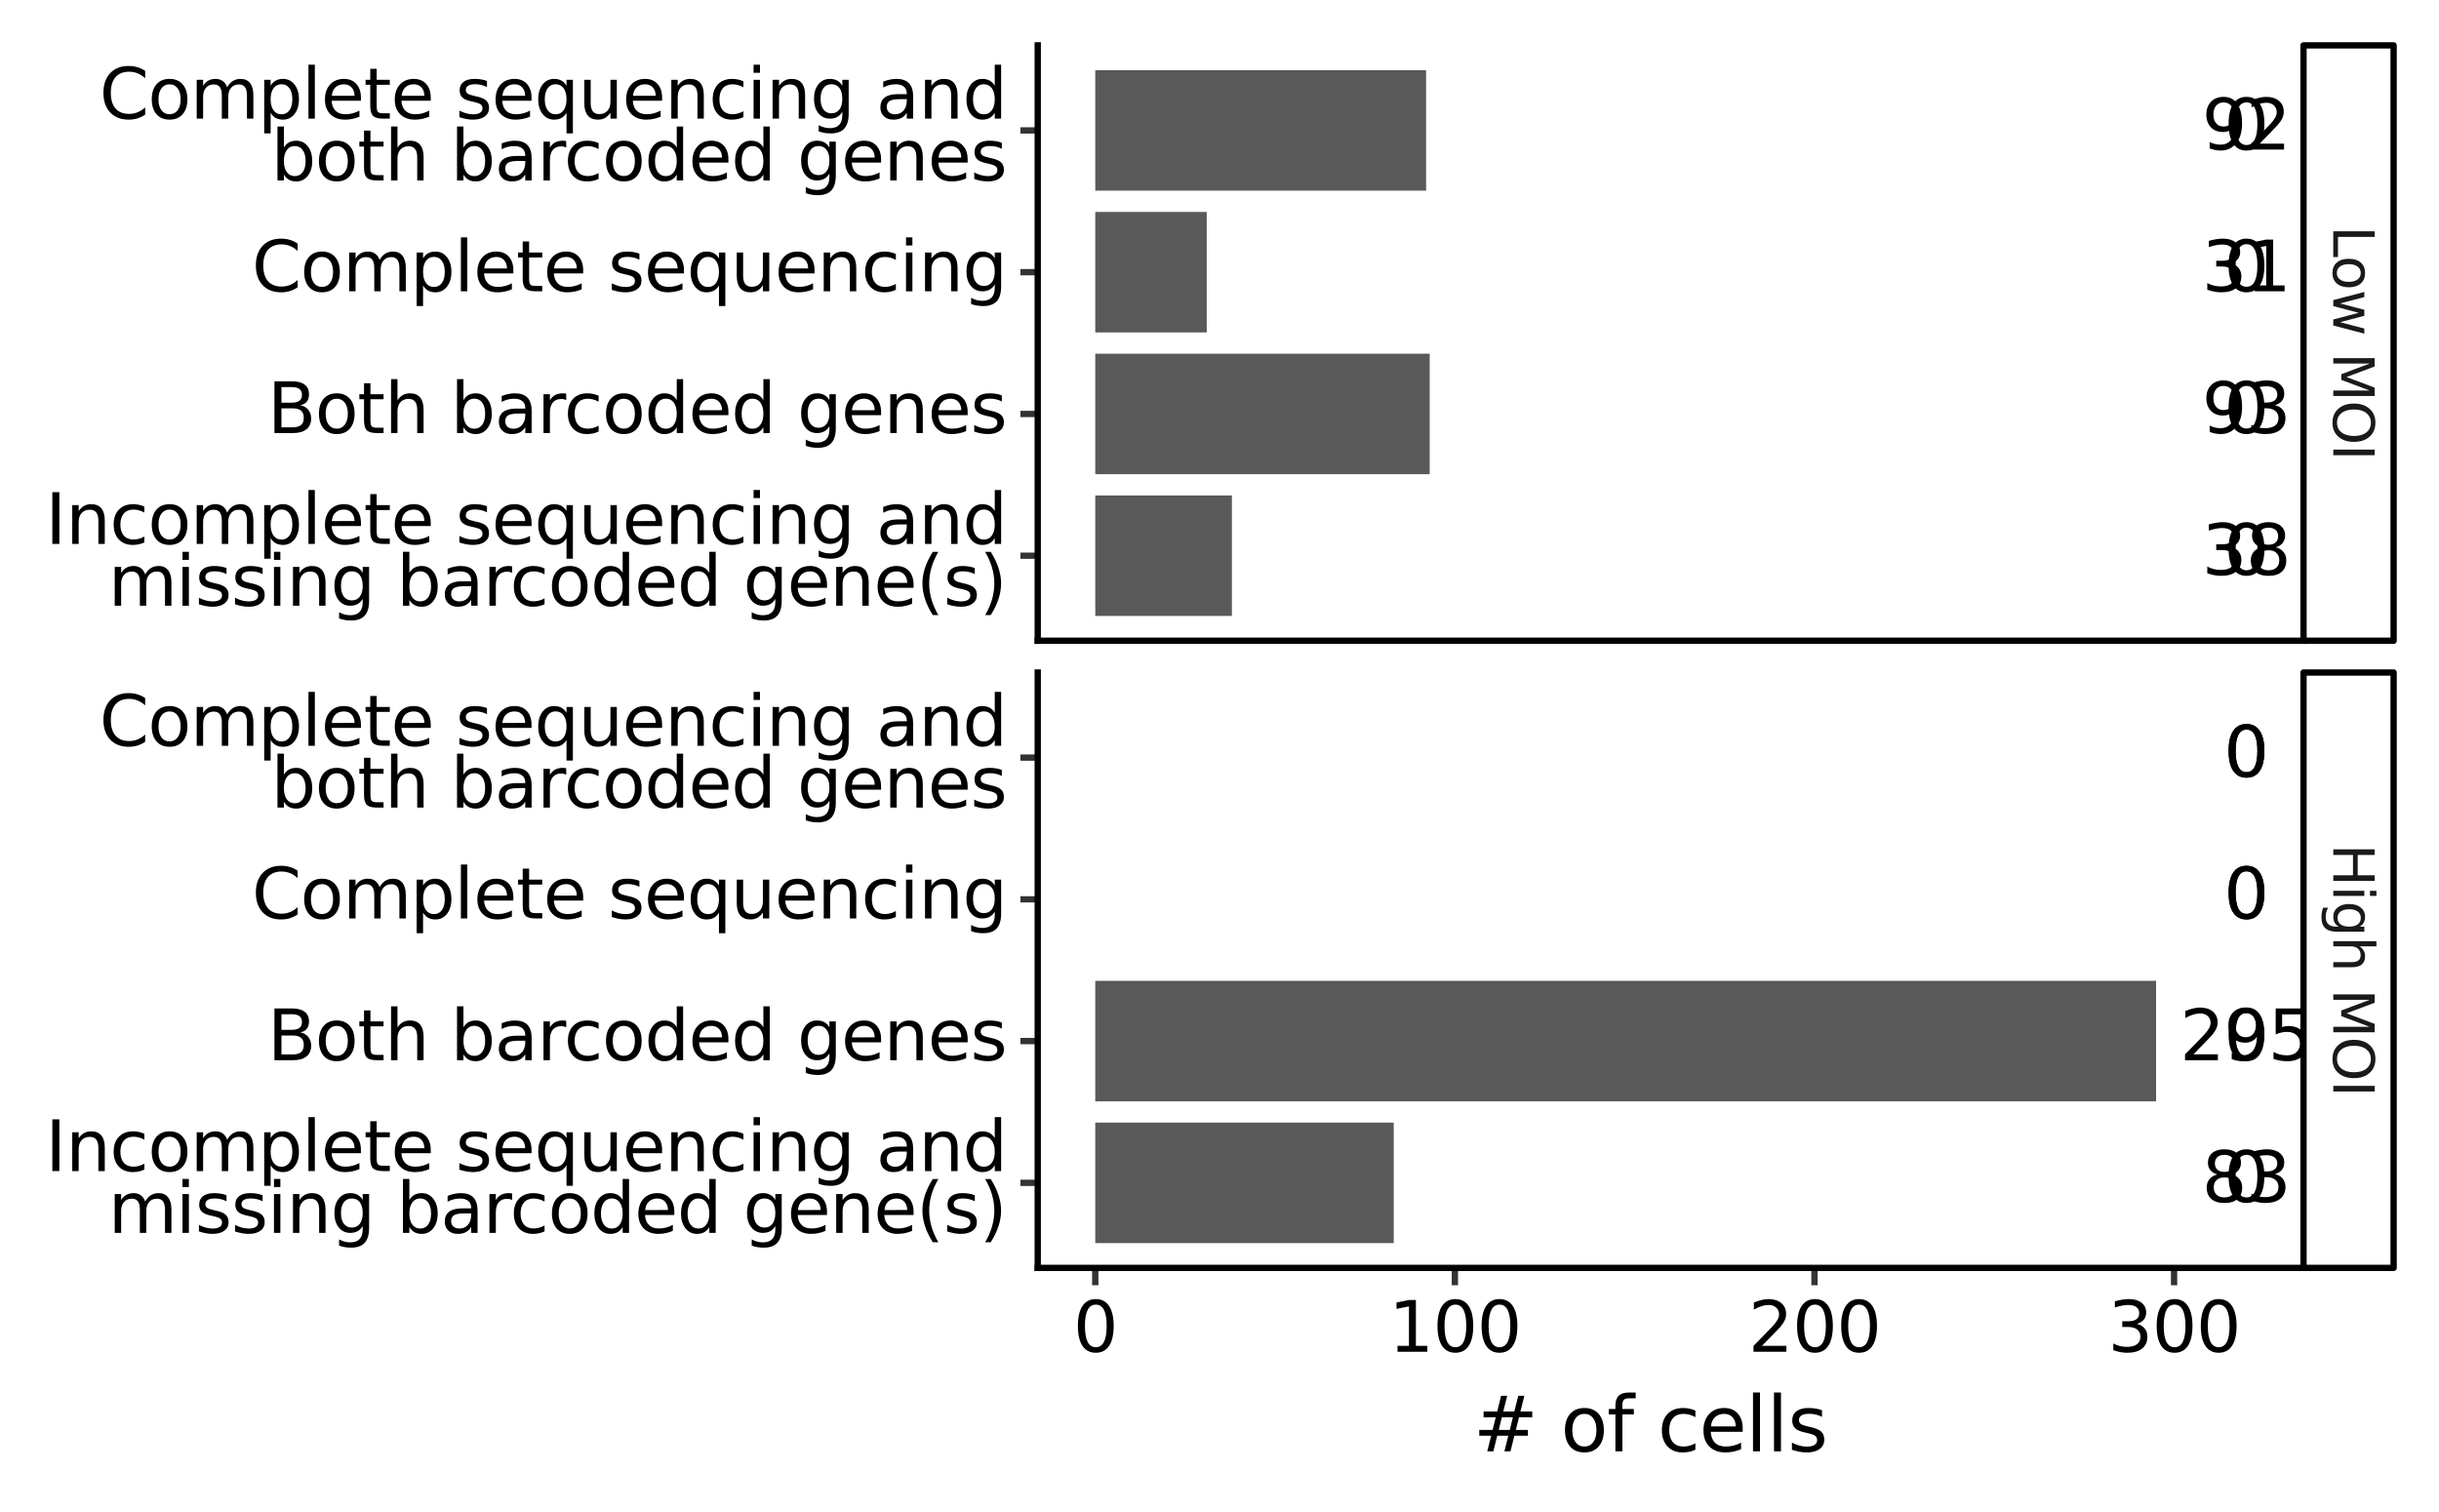 <?xml version="1.0" encoding="utf-8" standalone="no"?>
<!DOCTYPE svg PUBLIC "-//W3C//DTD SVG 1.1//EN"
  "http://www.w3.org/Graphics/SVG/1.1/DTD/svg11.dtd">
<svg xmlns:xlink="http://www.w3.org/1999/xlink" width="387.067pt" height="240.05pt" viewBox="0 0 387.067 240.05" xmlns="http://www.w3.org/2000/svg" version="1.1">
 <rect x="0" y="0" width="387.067" height="240.05" fill="#808080" stroke="none"/>
 <defs>
  <style type="text/css">*{stroke-linejoin: round; stroke-linecap: butt}</style>
 </defs>
 <g id="figure_1">
  <g id="patch_1">
   <path d="M 0 240.05 
L 387.067 240.05 
L 387.067 -0 
L 0 -0 
z
" style="fill: #ffffff; stroke: #ffffff; stroke-linejoin: miter"/>
  </g>
  <g id="axes_1">
   <g id="patch_2">
    <path d="M 164.687 101.7 
L 365.567 101.7 
L 365.567 7.2 
L 164.687 7.2 
z
" style="fill: #ffffff"/>
   </g>
   <g id="matplotlib.axis_1">
    <g id="xtick_1"/>
    <g id="xtick_2"/>
    <g id="xtick_3"/>
    <g id="xtick_4"/>
    <g id="xtick_5"/>
    <g id="xtick_6"/>
    <g id="xtick_7"/>
   </g>
   <g id="matplotlib.axis_2">
    <g id="ytick_1">
     <g id="line2d_1">
      <path d="M 164.687 88.2 
" style="fill: none; stroke: #000000; stroke-width: 1.5"/>
      <defs>
       <path id="m3be686c919" d="M 0 0 
L -2.75 0 
" style="stroke: #333333"/>
      </defs>
      <g>
       <use xlink:href="#m3be686c919" x="164.687" y="88.2" style="stroke: #333333"/>
      </g>
     </g>
     <g id="text_1">
      <!-- Incomplete sequencing and -->
      <g transform="translate(7.2 86.33)scale(0.11 -0.11)">
       <defs>
        <path id="DejaVuSans-49" d="M 628 4666 
L 1259 4666 
L 1259 0 
L 628 0 
L 628 4666 
z
" transform="scale(0.016)"/>
        <path id="DejaVuSans-6e" d="M 3513 2113 
L 3513 0 
L 2938 0 
L 2938 2094 
Q 2938 2591 2744 2837 
Q 2550 3084 2163 3084 
Q 1697 3084 1428 2787 
Q 1159 2491 1159 1978 
L 1159 0 
L 581 0 
L 581 3500 
L 1159 3500 
L 1159 2956 
Q 1366 3272 1645 3428 
Q 1925 3584 2291 3584 
Q 2894 3584 3203 3211 
Q 3513 2838 3513 2113 
z
" transform="scale(0.016)"/>
        <path id="DejaVuSans-63" d="M 3122 3366 
L 3122 2828 
Q 2878 2963 2633 3030 
Q 2388 3097 2138 3097 
Q 1578 3097 1268 2742 
Q 959 2388 959 1747 
Q 959 1106 1268 751 
Q 1578 397 2138 397 
Q 2388 397 2633 464 
Q 2878 531 3122 666 
L 3122 134 
Q 2881 22 2623 -34 
Q 2366 -91 2075 -91 
Q 1284 -91 818 406 
Q 353 903 353 1747 
Q 353 2603 823 3093 
Q 1294 3584 2113 3584 
Q 2378 3584 2631 3529 
Q 2884 3475 3122 3366 
z
" transform="scale(0.016)"/>
        <path id="DejaVuSans-6f" d="M 1959 3097 
Q 1497 3097 1228 2736 
Q 959 2375 959 1747 
Q 959 1119 1226 758 
Q 1494 397 1959 397 
Q 2419 397 2687 759 
Q 2956 1122 2956 1747 
Q 2956 2369 2687 2733 
Q 2419 3097 1959 3097 
z
M 1959 3584 
Q 2709 3584 3137 3096 
Q 3566 2609 3566 1747 
Q 3566 888 3137 398 
Q 2709 -91 1959 -91 
Q 1206 -91 779 398 
Q 353 888 353 1747 
Q 353 2609 779 3096 
Q 1206 3584 1959 3584 
z
" transform="scale(0.016)"/>
        <path id="DejaVuSans-6d" d="M 3328 2828 
Q 3544 3216 3844 3400 
Q 4144 3584 4550 3584 
Q 5097 3584 5394 3201 
Q 5691 2819 5691 2113 
L 5691 0 
L 5113 0 
L 5113 2094 
Q 5113 2597 4934 2840 
Q 4756 3084 4391 3084 
Q 3944 3084 3684 2787 
Q 3425 2491 3425 1978 
L 3425 0 
L 2847 0 
L 2847 2094 
Q 2847 2600 2669 2842 
Q 2491 3084 2119 3084 
Q 1678 3084 1418 2786 
Q 1159 2488 1159 1978 
L 1159 0 
L 581 0 
L 581 3500 
L 1159 3500 
L 1159 2956 
Q 1356 3278 1631 3431 
Q 1906 3584 2284 3584 
Q 2666 3584 2933 3390 
Q 3200 3197 3328 2828 
z
" transform="scale(0.016)"/>
        <path id="DejaVuSans-70" d="M 1159 525 
L 1159 -1331 
L 581 -1331 
L 581 3500 
L 1159 3500 
L 1159 2969 
Q 1341 3281 1617 3432 
Q 1894 3584 2278 3584 
Q 2916 3584 3314 3078 
Q 3713 2572 3713 1747 
Q 3713 922 3314 415 
Q 2916 -91 2278 -91 
Q 1894 -91 1617 61 
Q 1341 213 1159 525 
z
M 3116 1747 
Q 3116 2381 2855 2742 
Q 2594 3103 2138 3103 
Q 1681 3103 1420 2742 
Q 1159 2381 1159 1747 
Q 1159 1113 1420 752 
Q 1681 391 2138 391 
Q 2594 391 2855 752 
Q 3116 1113 3116 1747 
z
" transform="scale(0.016)"/>
        <path id="DejaVuSans-6c" d="M 603 4863 
L 1178 4863 
L 1178 0 
L 603 0 
L 603 4863 
z
" transform="scale(0.016)"/>
        <path id="DejaVuSans-65" d="M 3597 1894 
L 3597 1613 
L 953 1613 
Q 991 1019 1311 708 
Q 1631 397 2203 397 
Q 2534 397 2845 478 
Q 3156 559 3463 722 
L 3463 178 
Q 3153 47 2828 -22 
Q 2503 -91 2169 -91 
Q 1331 -91 842 396 
Q 353 884 353 1716 
Q 353 2575 817 3079 
Q 1281 3584 2069 3584 
Q 2775 3584 3186 3129 
Q 3597 2675 3597 1894 
z
M 3022 2063 
Q 3016 2534 2758 2815 
Q 2500 3097 2075 3097 
Q 1594 3097 1305 2825 
Q 1016 2553 972 2059 
L 3022 2063 
z
" transform="scale(0.016)"/>
        <path id="DejaVuSans-74" d="M 1172 4494 
L 1172 3500 
L 2356 3500 
L 2356 3053 
L 1172 3053 
L 1172 1153 
Q 1172 725 1289 603 
Q 1406 481 1766 481 
L 2356 481 
L 2356 0 
L 1766 0 
Q 1100 0 847 248 
Q 594 497 594 1153 
L 594 3053 
L 172 3053 
L 172 3500 
L 594 3500 
L 594 4494 
L 1172 4494 
z
" transform="scale(0.016)"/>
        <path id="DejaVuSans-20" transform="scale(0.016)"/>
        <path id="DejaVuSans-73" d="M 2834 3397 
L 2834 2853 
Q 2591 2978 2328 3040 
Q 2066 3103 1784 3103 
Q 1356 3103 1142 2972 
Q 928 2841 928 2578 
Q 928 2378 1081 2264 
Q 1234 2150 1697 2047 
L 1894 2003 
Q 2506 1872 2764 1633 
Q 3022 1394 3022 966 
Q 3022 478 2636 193 
Q 2250 -91 1575 -91 
Q 1294 -91 989 -36 
Q 684 19 347 128 
L 347 722 
Q 666 556 975 473 
Q 1284 391 1588 391 
Q 1994 391 2212 530 
Q 2431 669 2431 922 
Q 2431 1156 2273 1281 
Q 2116 1406 1581 1522 
L 1381 1569 
Q 847 1681 609 1914 
Q 372 2147 372 2553 
Q 372 3047 722 3315 
Q 1072 3584 1716 3584 
Q 2034 3584 2315 3537 
Q 2597 3491 2834 3397 
z
" transform="scale(0.016)"/>
        <path id="DejaVuSans-71" d="M 947 1747 
Q 947 1113 1208 752 
Q 1469 391 1925 391 
Q 2381 391 2643 752 
Q 2906 1113 2906 1747 
Q 2906 2381 2643 2742 
Q 2381 3103 1925 3103 
Q 1469 3103 1208 2742 
Q 947 2381 947 1747 
z
M 2906 525 
Q 2725 213 2448 61 
Q 2172 -91 1784 -91 
Q 1150 -91 751 415 
Q 353 922 353 1747 
Q 353 2572 751 3078 
Q 1150 3584 1784 3584 
Q 2172 3584 2448 3432 
Q 2725 3281 2906 2969 
L 2906 3500 
L 3481 3500 
L 3481 -1331 
L 2906 -1331 
L 2906 525 
z
" transform="scale(0.016)"/>
        <path id="DejaVuSans-75" d="M 544 1381 
L 544 3500 
L 1119 3500 
L 1119 1403 
Q 1119 906 1312 657 
Q 1506 409 1894 409 
Q 2359 409 2629 706 
Q 2900 1003 2900 1516 
L 2900 3500 
L 3475 3500 
L 3475 0 
L 2900 0 
L 2900 538 
Q 2691 219 2414 64 
Q 2138 -91 1772 -91 
Q 1169 -91 856 284 
Q 544 659 544 1381 
z
M 1991 3584 
L 1991 3584 
z
" transform="scale(0.016)"/>
        <path id="DejaVuSans-69" d="M 603 3500 
L 1178 3500 
L 1178 0 
L 603 0 
L 603 3500 
z
M 603 4863 
L 1178 4863 
L 1178 4134 
L 603 4134 
L 603 4863 
z
" transform="scale(0.016)"/>
        <path id="DejaVuSans-67" d="M 2906 1791 
Q 2906 2416 2648 2759 
Q 2391 3103 1925 3103 
Q 1463 3103 1205 2759 
Q 947 2416 947 1791 
Q 947 1169 1205 825 
Q 1463 481 1925 481 
Q 2391 481 2648 825 
Q 2906 1169 2906 1791 
z
M 3481 434 
Q 3481 -459 3084 -895 
Q 2688 -1331 1869 -1331 
Q 1566 -1331 1297 -1286 
Q 1028 -1241 775 -1147 
L 775 -588 
Q 1028 -725 1275 -790 
Q 1522 -856 1778 -856 
Q 2344 -856 2625 -561 
Q 2906 -266 2906 331 
L 2906 616 
Q 2728 306 2450 153 
Q 2172 0 1784 0 
Q 1141 0 747 490 
Q 353 981 353 1791 
Q 353 2603 747 3093 
Q 1141 3584 1784 3584 
Q 2172 3584 2450 3431 
Q 2728 3278 2906 2969 
L 2906 3500 
L 3481 3500 
L 3481 434 
z
" transform="scale(0.016)"/>
        <path id="DejaVuSans-61" d="M 2194 1759 
Q 1497 1759 1228 1600 
Q 959 1441 959 1056 
Q 959 750 1161 570 
Q 1363 391 1709 391 
Q 2188 391 2477 730 
Q 2766 1069 2766 1631 
L 2766 1759 
L 2194 1759 
z
M 3341 1997 
L 3341 0 
L 2766 0 
L 2766 531 
Q 2569 213 2275 61 
Q 1981 -91 1556 -91 
Q 1019 -91 701 211 
Q 384 513 384 1019 
Q 384 1609 779 1909 
Q 1175 2209 1959 2209 
L 2766 2209 
L 2766 2266 
Q 2766 2663 2505 2880 
Q 2244 3097 1772 3097 
Q 1472 3097 1187 3025 
Q 903 2953 641 2809 
L 641 3341 
Q 956 3463 1253 3523 
Q 1550 3584 1831 3584 
Q 2591 3584 2966 3190 
Q 3341 2797 3341 1997 
z
" transform="scale(0.016)"/>
        <path id="DejaVuSans-64" d="M 2906 2969 
L 2906 4863 
L 3481 4863 
L 3481 0 
L 2906 0 
L 2906 525 
Q 2725 213 2448 61 
Q 2172 -91 1784 -91 
Q 1150 -91 751 415 
Q 353 922 353 1747 
Q 353 2572 751 3078 
Q 1150 3584 1784 3584 
Q 2172 3584 2448 3432 
Q 2725 3281 2906 2969 
z
M 947 1747 
Q 947 1113 1208 752 
Q 1469 391 1925 391 
Q 2381 391 2643 752 
Q 2906 1113 2906 1747 
Q 2906 2381 2643 2742 
Q 2381 3103 1925 3103 
Q 1469 3103 1208 2742 
Q 947 2381 947 1747 
z
" transform="scale(0.016)"/>
       </defs>
       <use xlink:href="#DejaVuSans-49"/>
       <use xlink:href="#DejaVuSans-6e" x="29.492"/>
       <use xlink:href="#DejaVuSans-63" x="92.871"/>
       <use xlink:href="#DejaVuSans-6f" x="147.852"/>
       <use xlink:href="#DejaVuSans-6d" x="209.033"/>
       <use xlink:href="#DejaVuSans-70" x="306.445"/>
       <use xlink:href="#DejaVuSans-6c" x="369.922"/>
       <use xlink:href="#DejaVuSans-65" x="397.705"/>
       <use xlink:href="#DejaVuSans-74" x="459.229"/>
       <use xlink:href="#DejaVuSans-65" x="498.438"/>
       <use xlink:href="#DejaVuSans-20" x="559.961"/>
       <use xlink:href="#DejaVuSans-73" x="591.748"/>
       <use xlink:href="#DejaVuSans-65" x="643.848"/>
       <use xlink:href="#DejaVuSans-71" x="705.371"/>
       <use xlink:href="#DejaVuSans-75" x="768.848"/>
       <use xlink:href="#DejaVuSans-65" x="832.227"/>
       <use xlink:href="#DejaVuSans-6e" x="893.75"/>
       <use xlink:href="#DejaVuSans-63" x="957.129"/>
       <use xlink:href="#DejaVuSans-69" x="1012.109"/>
       <use xlink:href="#DejaVuSans-6e" x="1039.893"/>
       <use xlink:href="#DejaVuSans-67" x="1103.271"/>
       <use xlink:href="#DejaVuSans-20" x="1166.748"/>
       <use xlink:href="#DejaVuSans-61" x="1198.535"/>
       <use xlink:href="#DejaVuSans-6e" x="1259.814"/>
       <use xlink:href="#DejaVuSans-64" x="1323.193"/>
      </g>
      <!-- missing barcoded gene(s) -->
      <g transform="translate(17.186 96.14)scale(0.11 -0.11)">
       <defs>
        <path id="DejaVuSans-62" d="M 3116 1747 
Q 3116 2381 2855 2742 
Q 2594 3103 2138 3103 
Q 1681 3103 1420 2742 
Q 1159 2381 1159 1747 
Q 1159 1113 1420 752 
Q 1681 391 2138 391 
Q 2594 391 2855 752 
Q 3116 1113 3116 1747 
z
M 1159 2969 
Q 1341 3281 1617 3432 
Q 1894 3584 2278 3584 
Q 2916 3584 3314 3078 
Q 3713 2572 3713 1747 
Q 3713 922 3314 415 
Q 2916 -91 2278 -91 
Q 1894 -91 1617 61 
Q 1341 213 1159 525 
L 1159 0 
L 581 0 
L 581 4863 
L 1159 4863 
L 1159 2969 
z
" transform="scale(0.016)"/>
        <path id="DejaVuSans-72" d="M 2631 2963 
Q 2534 3019 2420 3045 
Q 2306 3072 2169 3072 
Q 1681 3072 1420 2755 
Q 1159 2438 1159 1844 
L 1159 0 
L 581 0 
L 581 3500 
L 1159 3500 
L 1159 2956 
Q 1341 3275 1631 3429 
Q 1922 3584 2338 3584 
Q 2397 3584 2469 3576 
Q 2541 3569 2628 3553 
L 2631 2963 
z
" transform="scale(0.016)"/>
        <path id="DejaVuSans-28" d="M 1984 4856 
Q 1566 4138 1362 3434 
Q 1159 2731 1159 2009 
Q 1159 1288 1364 580 
Q 1569 -128 1984 -844 
L 1484 -844 
Q 1016 -109 783 600 
Q 550 1309 550 2009 
Q 550 2706 781 3412 
Q 1013 4119 1484 4856 
L 1984 4856 
z
" transform="scale(0.016)"/>
        <path id="DejaVuSans-29" d="M 513 4856 
L 1013 4856 
Q 1481 4119 1714 3412 
Q 1947 2706 1947 2009 
Q 1947 1309 1714 600 
Q 1481 -109 1013 -844 
L 513 -844 
Q 928 -128 1133 580 
Q 1338 1288 1338 2009 
Q 1338 2731 1133 3434 
Q 928 4138 513 4856 
z
" transform="scale(0.016)"/>
       </defs>
       <use xlink:href="#DejaVuSans-6d"/>
       <use xlink:href="#DejaVuSans-69" x="97.412"/>
       <use xlink:href="#DejaVuSans-73" x="125.195"/>
       <use xlink:href="#DejaVuSans-73" x="177.295"/>
       <use xlink:href="#DejaVuSans-69" x="229.395"/>
       <use xlink:href="#DejaVuSans-6e" x="257.178"/>
       <use xlink:href="#DejaVuSans-67" x="320.557"/>
       <use xlink:href="#DejaVuSans-20" x="384.033"/>
       <use xlink:href="#DejaVuSans-62" x="415.82"/>
       <use xlink:href="#DejaVuSans-61" x="479.297"/>
       <use xlink:href="#DejaVuSans-72" x="540.576"/>
       <use xlink:href="#DejaVuSans-63" x="579.439"/>
       <use xlink:href="#DejaVuSans-6f" x="634.42"/>
       <use xlink:href="#DejaVuSans-64" x="695.602"/>
       <use xlink:href="#DejaVuSans-65" x="759.078"/>
       <use xlink:href="#DejaVuSans-64" x="820.602"/>
       <use xlink:href="#DejaVuSans-20" x="884.078"/>
       <use xlink:href="#DejaVuSans-67" x="915.865"/>
       <use xlink:href="#DejaVuSans-65" x="979.342"/>
       <use xlink:href="#DejaVuSans-6e" x="1040.865"/>
       <use xlink:href="#DejaVuSans-65" x="1104.244"/>
       <use xlink:href="#DejaVuSans-28" x="1165.768"/>
       <use xlink:href="#DejaVuSans-73" x="1204.781"/>
       <use xlink:href="#DejaVuSans-29" x="1256.881"/>
      </g>
     </g>
    </g>
    <g id="ytick_2">
     <g id="line2d_2">
      <path d="M 164.687 65.7 
" style="fill: none; stroke: #000000; stroke-width: 1.5"/>
      <g>
       <use xlink:href="#m3be686c919" x="164.687" y="65.7" style="stroke: #333333"/>
      </g>
     </g>
     <g id="text_2">
      <!-- Both barcoded genes -->
      <g transform="translate(42.45 68.735)scale(0.11 -0.11)">
       <defs>
        <path id="DejaVuSans-42" d="M 1259 2228 
L 1259 519 
L 2272 519 
Q 2781 519 3026 730 
Q 3272 941 3272 1375 
Q 3272 1813 3026 2020 
Q 2781 2228 2272 2228 
L 1259 2228 
z
M 1259 4147 
L 1259 2741 
L 2194 2741 
Q 2656 2741 2882 2914 
Q 3109 3088 3109 3444 
Q 3109 3797 2882 3972 
Q 2656 4147 2194 4147 
L 1259 4147 
z
M 628 4666 
L 2241 4666 
Q 2963 4666 3353 4366 
Q 3744 4066 3744 3513 
Q 3744 3084 3544 2831 
Q 3344 2578 2956 2516 
Q 3422 2416 3680 2098 
Q 3938 1781 3938 1306 
Q 3938 681 3513 340 
Q 3088 0 2303 0 
L 628 0 
L 628 4666 
z
" transform="scale(0.016)"/>
        <path id="DejaVuSans-68" d="M 3513 2113 
L 3513 0 
L 2938 0 
L 2938 2094 
Q 2938 2591 2744 2837 
Q 2550 3084 2163 3084 
Q 1697 3084 1428 2787 
Q 1159 2491 1159 1978 
L 1159 0 
L 581 0 
L 581 4863 
L 1159 4863 
L 1159 2956 
Q 1366 3272 1645 3428 
Q 1925 3584 2291 3584 
Q 2894 3584 3203 3211 
Q 3513 2838 3513 2113 
z
" transform="scale(0.016)"/>
       </defs>
       <use xlink:href="#DejaVuSans-42"/>
       <use xlink:href="#DejaVuSans-6f" x="68.604"/>
       <use xlink:href="#DejaVuSans-74" x="129.785"/>
       <use xlink:href="#DejaVuSans-68" x="168.994"/>
       <use xlink:href="#DejaVuSans-20" x="232.373"/>
       <use xlink:href="#DejaVuSans-62" x="264.16"/>
       <use xlink:href="#DejaVuSans-61" x="327.637"/>
       <use xlink:href="#DejaVuSans-72" x="388.916"/>
       <use xlink:href="#DejaVuSans-63" x="427.779"/>
       <use xlink:href="#DejaVuSans-6f" x="482.76"/>
       <use xlink:href="#DejaVuSans-64" x="543.941"/>
       <use xlink:href="#DejaVuSans-65" x="607.418"/>
       <use xlink:href="#DejaVuSans-64" x="668.941"/>
       <use xlink:href="#DejaVuSans-20" x="732.418"/>
       <use xlink:href="#DejaVuSans-67" x="764.205"/>
       <use xlink:href="#DejaVuSans-65" x="827.682"/>
       <use xlink:href="#DejaVuSans-6e" x="889.205"/>
       <use xlink:href="#DejaVuSans-65" x="952.584"/>
       <use xlink:href="#DejaVuSans-73" x="1014.107"/>
      </g>
     </g>
    </g>
    <g id="ytick_3">
     <g id="line2d_3">
      <path d="M 164.687 43.2 
" style="fill: none; stroke: #000000; stroke-width: 1.5"/>
      <g>
       <use xlink:href="#m3be686c919" x="164.687" y="43.2" style="stroke: #333333"/>
      </g>
     </g>
     <g id="text_3">
      <!-- Complete sequencing -->
      <g transform="translate(39.975 46.235)scale(0.11 -0.11)">
       <defs>
        <path id="DejaVuSans-43" d="M 4122 4306 
L 4122 3641 
Q 3803 3938 3442 4084 
Q 3081 4231 2675 4231 
Q 1875 4231 1450 3742 
Q 1025 3253 1025 2328 
Q 1025 1406 1450 917 
Q 1875 428 2675 428 
Q 3081 428 3442 575 
Q 3803 722 4122 1019 
L 4122 359 
Q 3791 134 3420 21 
Q 3050 -91 2638 -91 
Q 1578 -91 968 557 
Q 359 1206 359 2328 
Q 359 3453 968 4101 
Q 1578 4750 2638 4750 
Q 3056 4750 3426 4639 
Q 3797 4528 4122 4306 
z
" transform="scale(0.016)"/>
       </defs>
       <use xlink:href="#DejaVuSans-43"/>
       <use xlink:href="#DejaVuSans-6f" x="69.824"/>
       <use xlink:href="#DejaVuSans-6d" x="131.006"/>
       <use xlink:href="#DejaVuSans-70" x="228.418"/>
       <use xlink:href="#DejaVuSans-6c" x="291.895"/>
       <use xlink:href="#DejaVuSans-65" x="319.678"/>
       <use xlink:href="#DejaVuSans-74" x="381.201"/>
       <use xlink:href="#DejaVuSans-65" x="420.41"/>
       <use xlink:href="#DejaVuSans-20" x="481.934"/>
       <use xlink:href="#DejaVuSans-73" x="513.721"/>
       <use xlink:href="#DejaVuSans-65" x="565.82"/>
       <use xlink:href="#DejaVuSans-71" x="627.344"/>
       <use xlink:href="#DejaVuSans-75" x="690.82"/>
       <use xlink:href="#DejaVuSans-65" x="754.199"/>
       <use xlink:href="#DejaVuSans-6e" x="815.723"/>
       <use xlink:href="#DejaVuSans-63" x="879.102"/>
       <use xlink:href="#DejaVuSans-69" x="934.082"/>
       <use xlink:href="#DejaVuSans-6e" x="961.865"/>
       <use xlink:href="#DejaVuSans-67" x="1025.244"/>
      </g>
     </g>
    </g>
    <g id="ytick_4">
     <g id="line2d_4">
      <path d="M 164.687 20.7 
" style="fill: none; stroke: #000000; stroke-width: 1.5"/>
      <g>
       <use xlink:href="#m3be686c919" x="164.687" y="20.7" style="stroke: #333333"/>
      </g>
     </g>
     <g id="text_4">
      <!-- Complete sequencing and -->
      <g transform="translate(15.783 18.83)scale(0.11 -0.11)">
       <use xlink:href="#DejaVuSans-43"/>
       <use xlink:href="#DejaVuSans-6f" x="69.824"/>
       <use xlink:href="#DejaVuSans-6d" x="131.006"/>
       <use xlink:href="#DejaVuSans-70" x="228.418"/>
       <use xlink:href="#DejaVuSans-6c" x="291.895"/>
       <use xlink:href="#DejaVuSans-65" x="319.678"/>
       <use xlink:href="#DejaVuSans-74" x="381.201"/>
       <use xlink:href="#DejaVuSans-65" x="420.41"/>
       <use xlink:href="#DejaVuSans-20" x="481.934"/>
       <use xlink:href="#DejaVuSans-73" x="513.721"/>
       <use xlink:href="#DejaVuSans-65" x="565.82"/>
       <use xlink:href="#DejaVuSans-71" x="627.344"/>
       <use xlink:href="#DejaVuSans-75" x="690.82"/>
       <use xlink:href="#DejaVuSans-65" x="754.199"/>
       <use xlink:href="#DejaVuSans-6e" x="815.723"/>
       <use xlink:href="#DejaVuSans-63" x="879.102"/>
       <use xlink:href="#DejaVuSans-69" x="934.082"/>
       <use xlink:href="#DejaVuSans-6e" x="961.865"/>
       <use xlink:href="#DejaVuSans-67" x="1025.244"/>
       <use xlink:href="#DejaVuSans-20" x="1088.721"/>
       <use xlink:href="#DejaVuSans-61" x="1120.508"/>
       <use xlink:href="#DejaVuSans-6e" x="1181.787"/>
       <use xlink:href="#DejaVuSans-64" x="1245.166"/>
      </g>
      <!-- both barcoded genes -->
      <g transform="translate(43.014 28.64)scale(0.11 -0.11)">
       <use xlink:href="#DejaVuSans-62"/>
       <use xlink:href="#DejaVuSans-6f" x="63.477"/>
       <use xlink:href="#DejaVuSans-74" x="124.658"/>
       <use xlink:href="#DejaVuSans-68" x="163.867"/>
       <use xlink:href="#DejaVuSans-20" x="227.246"/>
       <use xlink:href="#DejaVuSans-62" x="259.033"/>
       <use xlink:href="#DejaVuSans-61" x="322.51"/>
       <use xlink:href="#DejaVuSans-72" x="383.789"/>
       <use xlink:href="#DejaVuSans-63" x="422.652"/>
       <use xlink:href="#DejaVuSans-6f" x="477.633"/>
       <use xlink:href="#DejaVuSans-64" x="538.814"/>
       <use xlink:href="#DejaVuSans-65" x="602.291"/>
       <use xlink:href="#DejaVuSans-64" x="663.814"/>
       <use xlink:href="#DejaVuSans-20" x="727.291"/>
       <use xlink:href="#DejaVuSans-67" x="759.078"/>
       <use xlink:href="#DejaVuSans-65" x="822.555"/>
       <use xlink:href="#DejaVuSans-6e" x="884.078"/>
       <use xlink:href="#DejaVuSans-65" x="947.457"/>
       <use xlink:href="#DejaVuSans-73" x="1008.98"/>
      </g>
     </g>
    </g>
   </g>
   <g id="PolyCollection_1">
    <path d="M 173.818 97.763 
L 173.818 78.638 
L 195.504 78.638 
L 195.504 97.763 
z
" clip-path="url(#p368065b3d1)" style="fill: #595959"/>
    <path d="M 173.818 97.763 
L 173.818 78.638 
L 173.818 78.638 
L 173.818 97.763 
z
" clip-path="url(#p368065b3d1)" style="fill: #595959"/>
    <path d="M 173.818 75.263 
L 173.818 56.138 
L 226.892 56.138 
L 226.892 75.263 
z
" clip-path="url(#p368065b3d1)" style="fill: #595959"/>
    <path d="M 173.818 75.263 
L 173.818 56.138 
L 173.818 56.138 
L 173.818 75.263 
z
" clip-path="url(#p368065b3d1)" style="fill: #595959"/>
    <path d="M 173.818 52.763 
L 173.818 33.638 
L 191.509 33.638 
L 191.509 52.763 
z
" clip-path="url(#p368065b3d1)" style="fill: #595959"/>
    <path d="M 173.818 52.763 
L 173.818 33.638 
L 173.818 33.638 
L 173.818 52.763 
z
" clip-path="url(#p368065b3d1)" style="fill: #595959"/>
    <path d="M 173.818 30.262 
L 173.818 11.137 
L 173.818 11.137 
L 173.818 30.262 
z
" clip-path="url(#p368065b3d1)" style="fill: #595959"/>
    <path d="M 173.818 30.262 
L 173.818 11.137 
L 226.321 11.137 
L 226.321 30.262 
z
" clip-path="url(#p368065b3d1)" style="fill: #595959"/>
   </g>
   <g id="text_5">
    <g clip-path="url(#p368065b3d1)">
     <!-- 38 -->
     <g transform="translate(349.438 91.235)scale(0.11 -0.11)">
      <defs>
       <path id="DejaVuSans-33" d="M 2597 2516 
Q 3050 2419 3304 2112 
Q 3559 1806 3559 1356 
Q 3559 666 3084 287 
Q 2609 -91 1734 -91 
Q 1441 -91 1130 -33 
Q 819 25 488 141 
L 488 750 
Q 750 597 1062 519 
Q 1375 441 1716 441 
Q 2309 441 2620 675 
Q 2931 909 2931 1356 
Q 2931 1769 2642 2001 
Q 2353 2234 1838 2234 
L 1294 2234 
L 1294 2753 
L 1863 2753 
Q 2328 2753 2575 2939 
Q 2822 3125 2822 3475 
Q 2822 3834 2567 4026 
Q 2313 4219 1838 4219 
Q 1578 4219 1281 4162 
Q 984 4106 628 3988 
L 628 4550 
Q 988 4650 1302 4700 
Q 1616 4750 1894 4750 
Q 2613 4750 3031 4423 
Q 3450 4097 3450 3541 
Q 3450 3153 3228 2886 
Q 3006 2619 2597 2516 
z
" transform="scale(0.016)"/>
       <path id="DejaVuSans-38" d="M 2034 2216 
Q 1584 2216 1326 1975 
Q 1069 1734 1069 1313 
Q 1069 891 1326 650 
Q 1584 409 2034 409 
Q 2484 409 2743 651 
Q 3003 894 3003 1313 
Q 3003 1734 2745 1975 
Q 2488 2216 2034 2216 
z
M 1403 2484 
Q 997 2584 770 2862 
Q 544 3141 544 3541 
Q 544 4100 942 4425 
Q 1341 4750 2034 4750 
Q 2731 4750 3128 4425 
Q 3525 4100 3525 3541 
Q 3525 3141 3298 2862 
Q 3072 2584 2669 2484 
Q 3125 2378 3379 2068 
Q 3634 1759 3634 1313 
Q 3634 634 3220 271 
Q 2806 -91 2034 -91 
Q 1263 -91 848 271 
Q 434 634 434 1313 
Q 434 1759 690 2068 
Q 947 2378 1403 2484 
z
M 1172 3481 
Q 1172 3119 1398 2916 
Q 1625 2713 2034 2713 
Q 2441 2713 2670 2916 
Q 2900 3119 2900 3481 
Q 2900 3844 2670 4047 
Q 2441 4250 2034 4250 
Q 1625 4250 1398 4047 
Q 1172 3844 1172 3481 
z
" transform="scale(0.016)"/>
      </defs>
      <use xlink:href="#DejaVuSans-33"/>
      <use xlink:href="#DejaVuSans-38" x="63.623"/>
     </g>
    </g>
   </g>
   <g id="text_6">
    <g clip-path="url(#p368065b3d1)">
     <!-- 0 -->
     <g transform="translate(352.937 91.235)scale(0.11 -0.11)">
      <defs>
       <path id="DejaVuSans-30" d="M 2034 4250 
Q 1547 4250 1301 3770 
Q 1056 3291 1056 2328 
Q 1056 1369 1301 889 
Q 1547 409 2034 409 
Q 2525 409 2770 889 
Q 3016 1369 3016 2328 
Q 3016 3291 2770 3770 
Q 2525 4250 2034 4250 
z
M 2034 4750 
Q 2819 4750 3233 4129 
Q 3647 3509 3647 2328 
Q 3647 1150 3233 529 
Q 2819 -91 2034 -91 
Q 1250 -91 836 529 
Q 422 1150 422 2328 
Q 422 3509 836 4129 
Q 1250 4750 2034 4750 
z
" transform="scale(0.016)"/>
      </defs>
      <use xlink:href="#DejaVuSans-30"/>
     </g>
    </g>
   </g>
   <g id="text_7">
    <g clip-path="url(#p368065b3d1)">
     <!-- 93 -->
     <g transform="translate(349.438 68.735)scale(0.11 -0.11)">
      <defs>
       <path id="DejaVuSans-39" d="M 703 97 
L 703 672 
Q 941 559 1184 500 
Q 1428 441 1663 441 
Q 2288 441 2617 861 
Q 2947 1281 2994 2138 
Q 2813 1869 2534 1725 
Q 2256 1581 1919 1581 
Q 1219 1581 811 2004 
Q 403 2428 403 3163 
Q 403 3881 828 4315 
Q 1253 4750 1959 4750 
Q 2769 4750 3195 4129 
Q 3622 3509 3622 2328 
Q 3622 1225 3098 567 
Q 2575 -91 1691 -91 
Q 1453 -91 1209 -44 
Q 966 3 703 97 
z
M 1959 2075 
Q 2384 2075 2632 2365 
Q 2881 2656 2881 3163 
Q 2881 3666 2632 3958 
Q 2384 4250 1959 4250 
Q 1534 4250 1286 3958 
Q 1038 3666 1038 3163 
Q 1038 2656 1286 2365 
Q 1534 2075 1959 2075 
z
" transform="scale(0.016)"/>
      </defs>
      <use xlink:href="#DejaVuSans-39"/>
      <use xlink:href="#DejaVuSans-33" x="63.623"/>
     </g>
    </g>
   </g>
   <g id="text_8">
    <g clip-path="url(#p368065b3d1)">
     <!-- 0 -->
     <g transform="translate(352.937 68.735)scale(0.11 -0.11)">
      <use xlink:href="#DejaVuSans-30"/>
     </g>
    </g>
   </g>
   <g id="text_9">
    <g clip-path="url(#p368065b3d1)">
     <!-- 31 -->
     <g transform="translate(349.438 46.235)scale(0.11 -0.11)">
      <defs>
       <path id="DejaVuSans-31" d="M 794 531 
L 1825 531 
L 1825 4091 
L 703 3866 
L 703 4441 
L 1819 4666 
L 2450 4666 
L 2450 531 
L 3481 531 
L 3481 0 
L 794 0 
L 794 531 
z
" transform="scale(0.016)"/>
      </defs>
      <use xlink:href="#DejaVuSans-33"/>
      <use xlink:href="#DejaVuSans-31" x="63.623"/>
     </g>
    </g>
   </g>
   <g id="text_10">
    <g clip-path="url(#p368065b3d1)">
     <!-- 0 -->
     <g transform="translate(352.937 46.235)scale(0.11 -0.11)">
      <use xlink:href="#DejaVuSans-30"/>
     </g>
    </g>
   </g>
   <g id="text_11">
    <g clip-path="url(#p368065b3d1)">
     <!-- 0 -->
     <g transform="translate(352.937 23.735)scale(0.11 -0.11)">
      <use xlink:href="#DejaVuSans-30"/>
     </g>
    </g>
   </g>
   <g id="text_12">
    <g clip-path="url(#p368065b3d1)">
     <!-- 92 -->
     <g transform="translate(349.438 23.735)scale(0.11 -0.11)">
      <defs>
       <path id="DejaVuSans-32" d="M 1228 531 
L 3431 531 
L 3431 0 
L 469 0 
L 469 531 
Q 828 903 1448 1529 
Q 2069 2156 2228 2338 
Q 2531 2678 2651 2914 
Q 2772 3150 2772 3378 
Q 2772 3750 2511 3984 
Q 2250 4219 1831 4219 
Q 1534 4219 1204 4116 
Q 875 4013 500 3803 
L 500 4441 
Q 881 4594 1212 4672 
Q 1544 4750 1819 4750 
Q 2544 4750 2975 4387 
Q 3406 4025 3406 3419 
Q 3406 3131 3298 2873 
Q 3191 2616 2906 2266 
Q 2828 2175 2409 1742 
Q 1991 1309 1228 531 
z
" transform="scale(0.016)"/>
      </defs>
      <use xlink:href="#DejaVuSans-39"/>
      <use xlink:href="#DejaVuSans-32" x="63.623"/>
     </g>
    </g>
   </g>
   <g id="patch_3">
    <path d="M 365.567 101.7 
L 379.867 101.7 
L 379.867 7.2 
L 365.567 7.2 
L 365.567 101.7 
z
" style="fill: none; stroke: #000000; stroke-linejoin: miter"/>
   </g>
   <g id="patch_4">
    <path d="M 164.687 101.7 
L 164.687 7.2 
" style="fill: none; stroke: #000000; stroke-linejoin: miter; stroke-linecap: square"/>
   </g>
   <g id="patch_5">
    <path d="M 164.687 101.7 
L 365.567 101.7 
" style="fill: none; stroke: #000000; stroke-linejoin: miter; stroke-linecap: square"/>
   </g>
   <g id="text_13">
    <!-- Low MOI -->
    <g style="fill: #1a1a1a" transform="translate(370.289 35.828)rotate(-270)scale(0.088 -0.088)">
     <defs>
      <path id="DejaVuSans-4c" d="M 628 4666 
L 1259 4666 
L 1259 531 
L 3531 531 
L 3531 0 
L 628 0 
L 628 4666 
z
" transform="scale(0.016)"/>
      <path id="DejaVuSans-77" d="M 269 3500 
L 844 3500 
L 1563 769 
L 2278 3500 
L 2956 3500 
L 3675 769 
L 4391 3500 
L 4966 3500 
L 4050 0 
L 3372 0 
L 2619 2869 
L 1863 0 
L 1184 0 
L 269 3500 
z
" transform="scale(0.016)"/>
      <path id="DejaVuSans-4d" d="M 628 4666 
L 1569 4666 
L 2759 1491 
L 3956 4666 
L 4897 4666 
L 4897 0 
L 4281 0 
L 4281 4097 
L 3078 897 
L 2444 897 
L 1241 4097 
L 1241 0 
L 628 0 
L 628 4666 
z
" transform="scale(0.016)"/>
      <path id="DejaVuSans-4f" d="M 2522 4238 
Q 1834 4238 1429 3725 
Q 1025 3213 1025 2328 
Q 1025 1447 1429 934 
Q 1834 422 2522 422 
Q 3209 422 3611 934 
Q 4013 1447 4013 2328 
Q 4013 3213 3611 3725 
Q 3209 4238 2522 4238 
z
M 2522 4750 
Q 3503 4750 4090 4092 
Q 4678 3434 4678 2328 
Q 4678 1225 4090 567 
Q 3503 -91 2522 -91 
Q 1538 -91 948 565 
Q 359 1222 359 2328 
Q 359 3434 948 4092 
Q 1538 4750 2522 4750 
z
" transform="scale(0.016)"/>
     </defs>
     <use xlink:href="#DejaVuSans-4c"/>
     <use xlink:href="#DejaVuSans-6f" x="53.963"/>
     <use xlink:href="#DejaVuSans-77" x="115.145"/>
     <use xlink:href="#DejaVuSans-20" x="196.932"/>
     <use xlink:href="#DejaVuSans-4d" x="228.719"/>
     <use xlink:href="#DejaVuSans-4f" x="314.998"/>
     <use xlink:href="#DejaVuSans-49" x="393.709"/>
    </g>
   </g>
  </g>
  <g id="axes_2">
   <g id="patch_6">
    <path d="M 164.687 201.24 
L 365.567 201.24 
L 365.567 106.74 
L 164.687 106.74 
z
" style="fill: #ffffff"/>
   </g>
   <g id="matplotlib.axis_3">
    <g id="xtick_8">
     <g id="line2d_5">
      <path d="M 173.818 201.24 
" style="fill: none; stroke: #000000; stroke-width: 1.5; stroke-linecap: square"/>
      <defs>
       <path id="m20d32bbb26" d="M 0 0 
L 0 2.75 
" style="stroke: #333333"/>
      </defs>
      <g>
       <use xlink:href="#m20d32bbb26" x="173.818" y="201.24" style="stroke: #333333"/>
      </g>
     </g>
     <g id="text_14">
      <!-- 0 -->
      <g transform="translate(170.319 214.548)scale(0.11 -0.11)">
       <use xlink:href="#DejaVuSans-30"/>
      </g>
     </g>
    </g>
    <g id="xtick_9">
     <g id="line2d_6">
      <path d="M 230.886 201.24 
" style="fill: none; stroke: #000000; stroke-width: 1.5; stroke-linecap: square"/>
      <g>
       <use xlink:href="#m20d32bbb26" x="230.886" y="201.24" style="stroke: #333333"/>
      </g>
     </g>
     <g id="text_15">
      <!-- 100 -->
      <g transform="translate(220.388 214.548)scale(0.11 -0.11)">
       <use xlink:href="#DejaVuSans-31"/>
       <use xlink:href="#DejaVuSans-30" x="63.623"/>
       <use xlink:href="#DejaVuSans-30" x="127.246"/>
      </g>
     </g>
    </g>
    <g id="xtick_10">
     <g id="line2d_7">
      <path d="M 287.955 201.24 
" style="fill: none; stroke: #000000; stroke-width: 1.5; stroke-linecap: square"/>
      <g>
       <use xlink:href="#m20d32bbb26" x="287.955" y="201.24" style="stroke: #333333"/>
      </g>
     </g>
     <g id="text_16">
      <!-- 200 -->
      <g transform="translate(277.456 214.548)scale(0.11 -0.11)">
       <use xlink:href="#DejaVuSans-32"/>
       <use xlink:href="#DejaVuSans-30" x="63.623"/>
       <use xlink:href="#DejaVuSans-30" x="127.246"/>
      </g>
     </g>
    </g>
    <g id="xtick_11">
     <g id="line2d_8">
      <path d="M 345.023 201.24 
" style="fill: none; stroke: #000000; stroke-width: 1.5; stroke-linecap: square"/>
      <g>
       <use xlink:href="#m20d32bbb26" x="345.023" y="201.24" style="stroke: #333333"/>
      </g>
     </g>
     <g id="text_17">
      <!-- 300 -->
      <g transform="translate(334.525 214.548)scale(0.11 -0.11)">
       <use xlink:href="#DejaVuSans-33"/>
       <use xlink:href="#DejaVuSans-30" x="63.623"/>
       <use xlink:href="#DejaVuSans-30" x="127.246"/>
      </g>
     </g>
    </g>
    <g id="xtick_12"/>
    <g id="xtick_13"/>
    <g id="xtick_14"/>
    <g id="text_18">
     <!-- # of cells -->
     <g transform="translate(233.812 230.354)scale(0.12 -0.12)">
      <defs>
       <path id="DejaVuSans-23" d="M 3272 2816 
L 2363 2816 
L 2100 1772 
L 3016 1772 
L 3272 2816 
z
M 2803 4594 
L 2478 3297 
L 3391 3297 
L 3719 4594 
L 4219 4594 
L 3897 3297 
L 4872 3297 
L 4872 2816 
L 3775 2816 
L 3519 1772 
L 4513 1772 
L 4513 1294 
L 3397 1294 
L 3072 0 
L 2572 0 
L 2894 1294 
L 1978 1294 
L 1656 0 
L 1153 0 
L 1478 1294 
L 494 1294 
L 494 1772 
L 1594 1772 
L 1856 2816 
L 850 2816 
L 850 3297 
L 1978 3297 
L 2297 4594 
L 2803 4594 
z
" transform="scale(0.016)"/>
       <path id="DejaVuSans-66" d="M 2375 4863 
L 2375 4384 
L 1825 4384 
Q 1516 4384 1395 4259 
Q 1275 4134 1275 3809 
L 1275 3500 
L 2222 3500 
L 2222 3053 
L 1275 3053 
L 1275 0 
L 697 0 
L 697 3053 
L 147 3053 
L 147 3500 
L 697 3500 
L 697 3744 
Q 697 4328 969 4595 
Q 1241 4863 1831 4863 
L 2375 4863 
z
" transform="scale(0.016)"/>
      </defs>
      <use xlink:href="#DejaVuSans-23"/>
      <use xlink:href="#DejaVuSans-20" x="83.789"/>
      <use xlink:href="#DejaVuSans-6f" x="115.576"/>
      <use xlink:href="#DejaVuSans-66" x="176.758"/>
      <use xlink:href="#DejaVuSans-20" x="211.963"/>
      <use xlink:href="#DejaVuSans-63" x="243.75"/>
      <use xlink:href="#DejaVuSans-65" x="298.73"/>
      <use xlink:href="#DejaVuSans-6c" x="360.254"/>
      <use xlink:href="#DejaVuSans-6c" x="388.037"/>
      <use xlink:href="#DejaVuSans-73" x="415.82"/>
     </g>
    </g>
   </g>
   <g id="matplotlib.axis_4">
    <g id="ytick_5">
     <g id="line2d_9">
      <path d="M 164.687 187.74 
" style="fill: none; stroke: #000000; stroke-width: 1.5; stroke-linecap: square"/>
      <g>
       <use xlink:href="#m3be686c919" x="164.687" y="187.74" style="stroke: #333333"/>
      </g>
     </g>
     <g id="text_19">
      <!-- Incomplete sequencing and -->
      <g transform="translate(7.2 185.87)scale(0.11 -0.11)">
       <use xlink:href="#DejaVuSans-49"/>
       <use xlink:href="#DejaVuSans-6e" x="29.492"/>
       <use xlink:href="#DejaVuSans-63" x="92.871"/>
       <use xlink:href="#DejaVuSans-6f" x="147.852"/>
       <use xlink:href="#DejaVuSans-6d" x="209.033"/>
       <use xlink:href="#DejaVuSans-70" x="306.445"/>
       <use xlink:href="#DejaVuSans-6c" x="369.922"/>
       <use xlink:href="#DejaVuSans-65" x="397.705"/>
       <use xlink:href="#DejaVuSans-74" x="459.229"/>
       <use xlink:href="#DejaVuSans-65" x="498.438"/>
       <use xlink:href="#DejaVuSans-20" x="559.961"/>
       <use xlink:href="#DejaVuSans-73" x="591.748"/>
       <use xlink:href="#DejaVuSans-65" x="643.848"/>
       <use xlink:href="#DejaVuSans-71" x="705.371"/>
       <use xlink:href="#DejaVuSans-75" x="768.848"/>
       <use xlink:href="#DejaVuSans-65" x="832.227"/>
       <use xlink:href="#DejaVuSans-6e" x="893.75"/>
       <use xlink:href="#DejaVuSans-63" x="957.129"/>
       <use xlink:href="#DejaVuSans-69" x="1012.109"/>
       <use xlink:href="#DejaVuSans-6e" x="1039.893"/>
       <use xlink:href="#DejaVuSans-67" x="1103.271"/>
       <use xlink:href="#DejaVuSans-20" x="1166.748"/>
       <use xlink:href="#DejaVuSans-61" x="1198.535"/>
       <use xlink:href="#DejaVuSans-6e" x="1259.814"/>
       <use xlink:href="#DejaVuSans-64" x="1323.193"/>
      </g>
      <!-- missing barcoded gene(s) -->
      <g transform="translate(17.186 195.68)scale(0.11 -0.11)">
       <use xlink:href="#DejaVuSans-6d"/>
       <use xlink:href="#DejaVuSans-69" x="97.412"/>
       <use xlink:href="#DejaVuSans-73" x="125.195"/>
       <use xlink:href="#DejaVuSans-73" x="177.295"/>
       <use xlink:href="#DejaVuSans-69" x="229.395"/>
       <use xlink:href="#DejaVuSans-6e" x="257.178"/>
       <use xlink:href="#DejaVuSans-67" x="320.557"/>
       <use xlink:href="#DejaVuSans-20" x="384.033"/>
       <use xlink:href="#DejaVuSans-62" x="415.82"/>
       <use xlink:href="#DejaVuSans-61" x="479.297"/>
       <use xlink:href="#DejaVuSans-72" x="540.576"/>
       <use xlink:href="#DejaVuSans-63" x="579.439"/>
       <use xlink:href="#DejaVuSans-6f" x="634.42"/>
       <use xlink:href="#DejaVuSans-64" x="695.602"/>
       <use xlink:href="#DejaVuSans-65" x="759.078"/>
       <use xlink:href="#DejaVuSans-64" x="820.602"/>
       <use xlink:href="#DejaVuSans-20" x="884.078"/>
       <use xlink:href="#DejaVuSans-67" x="915.865"/>
       <use xlink:href="#DejaVuSans-65" x="979.342"/>
       <use xlink:href="#DejaVuSans-6e" x="1040.865"/>
       <use xlink:href="#DejaVuSans-65" x="1104.244"/>
       <use xlink:href="#DejaVuSans-28" x="1165.768"/>
       <use xlink:href="#DejaVuSans-73" x="1204.781"/>
       <use xlink:href="#DejaVuSans-29" x="1256.881"/>
      </g>
     </g>
    </g>
    <g id="ytick_6">
     <g id="line2d_10">
      <path d="M 164.687 165.24 
" style="fill: none; stroke: #000000; stroke-width: 1.5; stroke-linecap: square"/>
      <g>
       <use xlink:href="#m3be686c919" x="164.687" y="165.24" style="stroke: #333333"/>
      </g>
     </g>
     <g id="text_20">
      <!-- Both barcoded genes -->
      <g transform="translate(42.45 168.275)scale(0.11 -0.11)">
       <use xlink:href="#DejaVuSans-42"/>
       <use xlink:href="#DejaVuSans-6f" x="68.604"/>
       <use xlink:href="#DejaVuSans-74" x="129.785"/>
       <use xlink:href="#DejaVuSans-68" x="168.994"/>
       <use xlink:href="#DejaVuSans-20" x="232.373"/>
       <use xlink:href="#DejaVuSans-62" x="264.16"/>
       <use xlink:href="#DejaVuSans-61" x="327.637"/>
       <use xlink:href="#DejaVuSans-72" x="388.916"/>
       <use xlink:href="#DejaVuSans-63" x="427.779"/>
       <use xlink:href="#DejaVuSans-6f" x="482.76"/>
       <use xlink:href="#DejaVuSans-64" x="543.941"/>
       <use xlink:href="#DejaVuSans-65" x="607.418"/>
       <use xlink:href="#DejaVuSans-64" x="668.941"/>
       <use xlink:href="#DejaVuSans-20" x="732.418"/>
       <use xlink:href="#DejaVuSans-67" x="764.205"/>
       <use xlink:href="#DejaVuSans-65" x="827.682"/>
       <use xlink:href="#DejaVuSans-6e" x="889.205"/>
       <use xlink:href="#DejaVuSans-65" x="952.584"/>
       <use xlink:href="#DejaVuSans-73" x="1014.107"/>
      </g>
     </g>
    </g>
    <g id="ytick_7">
     <g id="line2d_11">
      <path d="M 164.687 142.74 
" style="fill: none; stroke: #000000; stroke-width: 1.5; stroke-linecap: square"/>
      <g>
       <use xlink:href="#m3be686c919" x="164.687" y="142.74" style="stroke: #333333"/>
      </g>
     </g>
     <g id="text_21">
      <!-- Complete sequencing -->
      <g transform="translate(39.975 145.775)scale(0.11 -0.11)">
       <use xlink:href="#DejaVuSans-43"/>
       <use xlink:href="#DejaVuSans-6f" x="69.824"/>
       <use xlink:href="#DejaVuSans-6d" x="131.006"/>
       <use xlink:href="#DejaVuSans-70" x="228.418"/>
       <use xlink:href="#DejaVuSans-6c" x="291.895"/>
       <use xlink:href="#DejaVuSans-65" x="319.678"/>
       <use xlink:href="#DejaVuSans-74" x="381.201"/>
       <use xlink:href="#DejaVuSans-65" x="420.41"/>
       <use xlink:href="#DejaVuSans-20" x="481.934"/>
       <use xlink:href="#DejaVuSans-73" x="513.721"/>
       <use xlink:href="#DejaVuSans-65" x="565.82"/>
       <use xlink:href="#DejaVuSans-71" x="627.344"/>
       <use xlink:href="#DejaVuSans-75" x="690.82"/>
       <use xlink:href="#DejaVuSans-65" x="754.199"/>
       <use xlink:href="#DejaVuSans-6e" x="815.723"/>
       <use xlink:href="#DejaVuSans-63" x="879.102"/>
       <use xlink:href="#DejaVuSans-69" x="934.082"/>
       <use xlink:href="#DejaVuSans-6e" x="961.865"/>
       <use xlink:href="#DejaVuSans-67" x="1025.244"/>
      </g>
     </g>
    </g>
    <g id="ytick_8">
     <g id="line2d_12">
      <path d="M 164.687 120.24 
" style="fill: none; stroke: #000000; stroke-width: 1.5; stroke-linecap: square"/>
      <g>
       <use xlink:href="#m3be686c919" x="164.687" y="120.24" style="stroke: #333333"/>
      </g>
     </g>
     <g id="text_22">
      <!-- Complete sequencing and -->
      <g transform="translate(15.783 118.37)scale(0.11 -0.11)">
       <use xlink:href="#DejaVuSans-43"/>
       <use xlink:href="#DejaVuSans-6f" x="69.824"/>
       <use xlink:href="#DejaVuSans-6d" x="131.006"/>
       <use xlink:href="#DejaVuSans-70" x="228.418"/>
       <use xlink:href="#DejaVuSans-6c" x="291.895"/>
       <use xlink:href="#DejaVuSans-65" x="319.678"/>
       <use xlink:href="#DejaVuSans-74" x="381.201"/>
       <use xlink:href="#DejaVuSans-65" x="420.41"/>
       <use xlink:href="#DejaVuSans-20" x="481.934"/>
       <use xlink:href="#DejaVuSans-73" x="513.721"/>
       <use xlink:href="#DejaVuSans-65" x="565.82"/>
       <use xlink:href="#DejaVuSans-71" x="627.344"/>
       <use xlink:href="#DejaVuSans-75" x="690.82"/>
       <use xlink:href="#DejaVuSans-65" x="754.199"/>
       <use xlink:href="#DejaVuSans-6e" x="815.723"/>
       <use xlink:href="#DejaVuSans-63" x="879.102"/>
       <use xlink:href="#DejaVuSans-69" x="934.082"/>
       <use xlink:href="#DejaVuSans-6e" x="961.865"/>
       <use xlink:href="#DejaVuSans-67" x="1025.244"/>
       <use xlink:href="#DejaVuSans-20" x="1088.721"/>
       <use xlink:href="#DejaVuSans-61" x="1120.508"/>
       <use xlink:href="#DejaVuSans-6e" x="1181.787"/>
       <use xlink:href="#DejaVuSans-64" x="1245.166"/>
      </g>
      <!-- both barcoded genes -->
      <g transform="translate(43.014 128.18)scale(0.11 -0.11)">
       <use xlink:href="#DejaVuSans-62"/>
       <use xlink:href="#DejaVuSans-6f" x="63.477"/>
       <use xlink:href="#DejaVuSans-74" x="124.658"/>
       <use xlink:href="#DejaVuSans-68" x="163.867"/>
       <use xlink:href="#DejaVuSans-20" x="227.246"/>
       <use xlink:href="#DejaVuSans-62" x="259.033"/>
       <use xlink:href="#DejaVuSans-61" x="322.51"/>
       <use xlink:href="#DejaVuSans-72" x="383.789"/>
       <use xlink:href="#DejaVuSans-63" x="422.652"/>
       <use xlink:href="#DejaVuSans-6f" x="477.633"/>
       <use xlink:href="#DejaVuSans-64" x="538.814"/>
       <use xlink:href="#DejaVuSans-65" x="602.291"/>
       <use xlink:href="#DejaVuSans-64" x="663.814"/>
       <use xlink:href="#DejaVuSans-20" x="727.291"/>
       <use xlink:href="#DejaVuSans-67" x="759.078"/>
       <use xlink:href="#DejaVuSans-65" x="822.555"/>
       <use xlink:href="#DejaVuSans-6e" x="884.078"/>
       <use xlink:href="#DejaVuSans-65" x="947.457"/>
       <use xlink:href="#DejaVuSans-73" x="1008.98"/>
      </g>
     </g>
    </g>
   </g>
   <g id="PolyCollection_2">
    <path d="M 173.818 197.303 
L 173.818 178.178 
L 221.185 178.178 
L 221.185 197.303 
z
" clip-path="url(#p183ce5bdcf)" style="fill: #595959"/>
    <path d="M 173.818 197.303 
L 173.818 178.178 
L 173.818 178.178 
L 173.818 197.303 
z
" clip-path="url(#p183ce5bdcf)" style="fill: #595959"/>
    <path d="M 173.818 174.803 
L 173.818 155.678 
L 173.818 155.678 
L 173.818 174.803 
z
" clip-path="url(#p183ce5bdcf)" style="fill: #595959"/>
    <path d="M 173.818 174.803 
L 173.818 155.678 
L 342.169 155.678 
L 342.169 174.803 
z
" clip-path="url(#p183ce5bdcf)" style="fill: #595959"/>
    <path d="M 173.818 152.303 
L 173.818 133.178 
L 173.818 133.178 
L 173.818 152.303 
z
" clip-path="url(#p183ce5bdcf)" style="fill: #595959"/>
    <path d="M 173.818 152.303 
L 173.818 133.178 
L 173.818 133.178 
L 173.818 152.303 
z
" clip-path="url(#p183ce5bdcf)" style="fill: #595959"/>
    <path d="M 173.818 129.803 
L 173.818 110.677 
L 173.818 110.677 
L 173.818 129.803 
z
" clip-path="url(#p183ce5bdcf)" style="fill: #595959"/>
    <path d="M 173.818 129.803 
L 173.818 110.677 
L 173.818 110.677 
L 173.818 129.803 
z
" clip-path="url(#p183ce5bdcf)" style="fill: #595959"/>
   </g>
   <g id="text_23">
    <g clip-path="url(#p183ce5bdcf)">
     <!-- 83 -->
     <g transform="translate(349.438 190.775)scale(0.11 -0.11)">
      <use xlink:href="#DejaVuSans-38"/>
      <use xlink:href="#DejaVuSans-33" x="63.623"/>
     </g>
    </g>
   </g>
   <g id="text_24">
    <g clip-path="url(#p183ce5bdcf)">
     <!-- 0 -->
     <g transform="translate(352.937 190.775)scale(0.11 -0.11)">
      <use xlink:href="#DejaVuSans-30"/>
     </g>
    </g>
   </g>
   <g id="text_25">
    <g clip-path="url(#p183ce5bdcf)">
     <!-- 0 -->
     <g transform="translate(352.937 168.275)scale(0.11 -0.11)">
      <use xlink:href="#DejaVuSans-30"/>
     </g>
    </g>
   </g>
   <g id="text_26">
    <g clip-path="url(#p183ce5bdcf)">
     <!-- 295 -->
     <g transform="translate(345.938 168.275)scale(0.11 -0.11)">
      <defs>
       <path id="DejaVuSans-35" d="M 691 4666 
L 3169 4666 
L 3169 4134 
L 1269 4134 
L 1269 2991 
Q 1406 3038 1543 3061 
Q 1681 3084 1819 3084 
Q 2600 3084 3056 2656 
Q 3513 2228 3513 1497 
Q 3513 744 3044 326 
Q 2575 -91 1722 -91 
Q 1428 -91 1123 -41 
Q 819 9 494 109 
L 494 744 
Q 775 591 1075 516 
Q 1375 441 1709 441 
Q 2250 441 2565 725 
Q 2881 1009 2881 1497 
Q 2881 1984 2565 2268 
Q 2250 2553 1709 2553 
Q 1456 2553 1204 2497 
Q 953 2441 691 2322 
L 691 4666 
z
" transform="scale(0.016)"/>
      </defs>
      <use xlink:href="#DejaVuSans-32"/>
      <use xlink:href="#DejaVuSans-39" x="63.623"/>
      <use xlink:href="#DejaVuSans-35" x="127.246"/>
     </g>
    </g>
   </g>
   <g id="text_27">
    <g clip-path="url(#p183ce5bdcf)">
     <!-- 0 -->
     <g transform="translate(352.937 145.775)scale(0.11 -0.11)">
      <use xlink:href="#DejaVuSans-30"/>
     </g>
    </g>
   </g>
   <g id="text_28">
    <g clip-path="url(#p183ce5bdcf)">
     <!-- 0 -->
     <g transform="translate(352.937 145.775)scale(0.11 -0.11)">
      <use xlink:href="#DejaVuSans-30"/>
     </g>
    </g>
   </g>
   <g id="text_29">
    <g clip-path="url(#p183ce5bdcf)">
     <!-- 0 -->
     <g transform="translate(352.937 123.275)scale(0.11 -0.11)">
      <use xlink:href="#DejaVuSans-30"/>
     </g>
    </g>
   </g>
   <g id="text_30">
    <g clip-path="url(#p183ce5bdcf)">
     <!-- 0 -->
     <g transform="translate(352.937 123.275)scale(0.11 -0.11)">
      <use xlink:href="#DejaVuSans-30"/>
     </g>
    </g>
   </g>
   <g id="patch_7">
    <path d="M 365.567 201.24 
L 379.867 201.24 
L 379.867 106.74 
L 365.567 106.74 
L 365.567 201.24 
z
" style="fill: none; stroke: #000000; stroke-linejoin: miter"/>
   </g>
   <g id="patch_8">
    <path d="M 164.687 201.24 
L 164.687 106.74 
" style="fill: none; stroke: #000000; stroke-linejoin: miter; stroke-linecap: square"/>
   </g>
   <g id="patch_9">
    <path d="M 164.687 201.24 
L 365.567 201.24 
" style="fill: none; stroke: #000000; stroke-linejoin: miter; stroke-linecap: square"/>
   </g>
   <g id="text_31">
    <!-- High MOI -->
    <g style="fill: #1a1a1a" transform="translate(370.289 133.921)rotate(-270)scale(0.088 -0.088)">
     <defs>
      <path id="DejaVuSans-48" d="M 628 4666 
L 1259 4666 
L 1259 2753 
L 3553 2753 
L 3553 4666 
L 4184 4666 
L 4184 0 
L 3553 0 
L 3553 2222 
L 1259 2222 
L 1259 0 
L 628 0 
L 628 4666 
z
" transform="scale(0.016)"/>
     </defs>
     <use xlink:href="#DejaVuSans-48"/>
     <use xlink:href="#DejaVuSans-69" x="75.195"/>
     <use xlink:href="#DejaVuSans-67" x="102.979"/>
     <use xlink:href="#DejaVuSans-68" x="166.455"/>
     <use xlink:href="#DejaVuSans-20" x="229.834"/>
     <use xlink:href="#DejaVuSans-4d" x="261.621"/>
     <use xlink:href="#DejaVuSans-4f" x="347.9"/>
     <use xlink:href="#DejaVuSans-49" x="426.611"/>
    </g>
   </g>
  </g>
 </g>
 <defs>
  <clipPath id="p368065b3d1">
   <rect x="164.687" y="7.2" width="200.88" height="94.5"/>
  </clipPath>
  <clipPath id="p183ce5bdcf">
   <rect x="164.687" y="106.74" width="200.88" height="94.5"/>
  </clipPath>
 </defs>
</svg>
